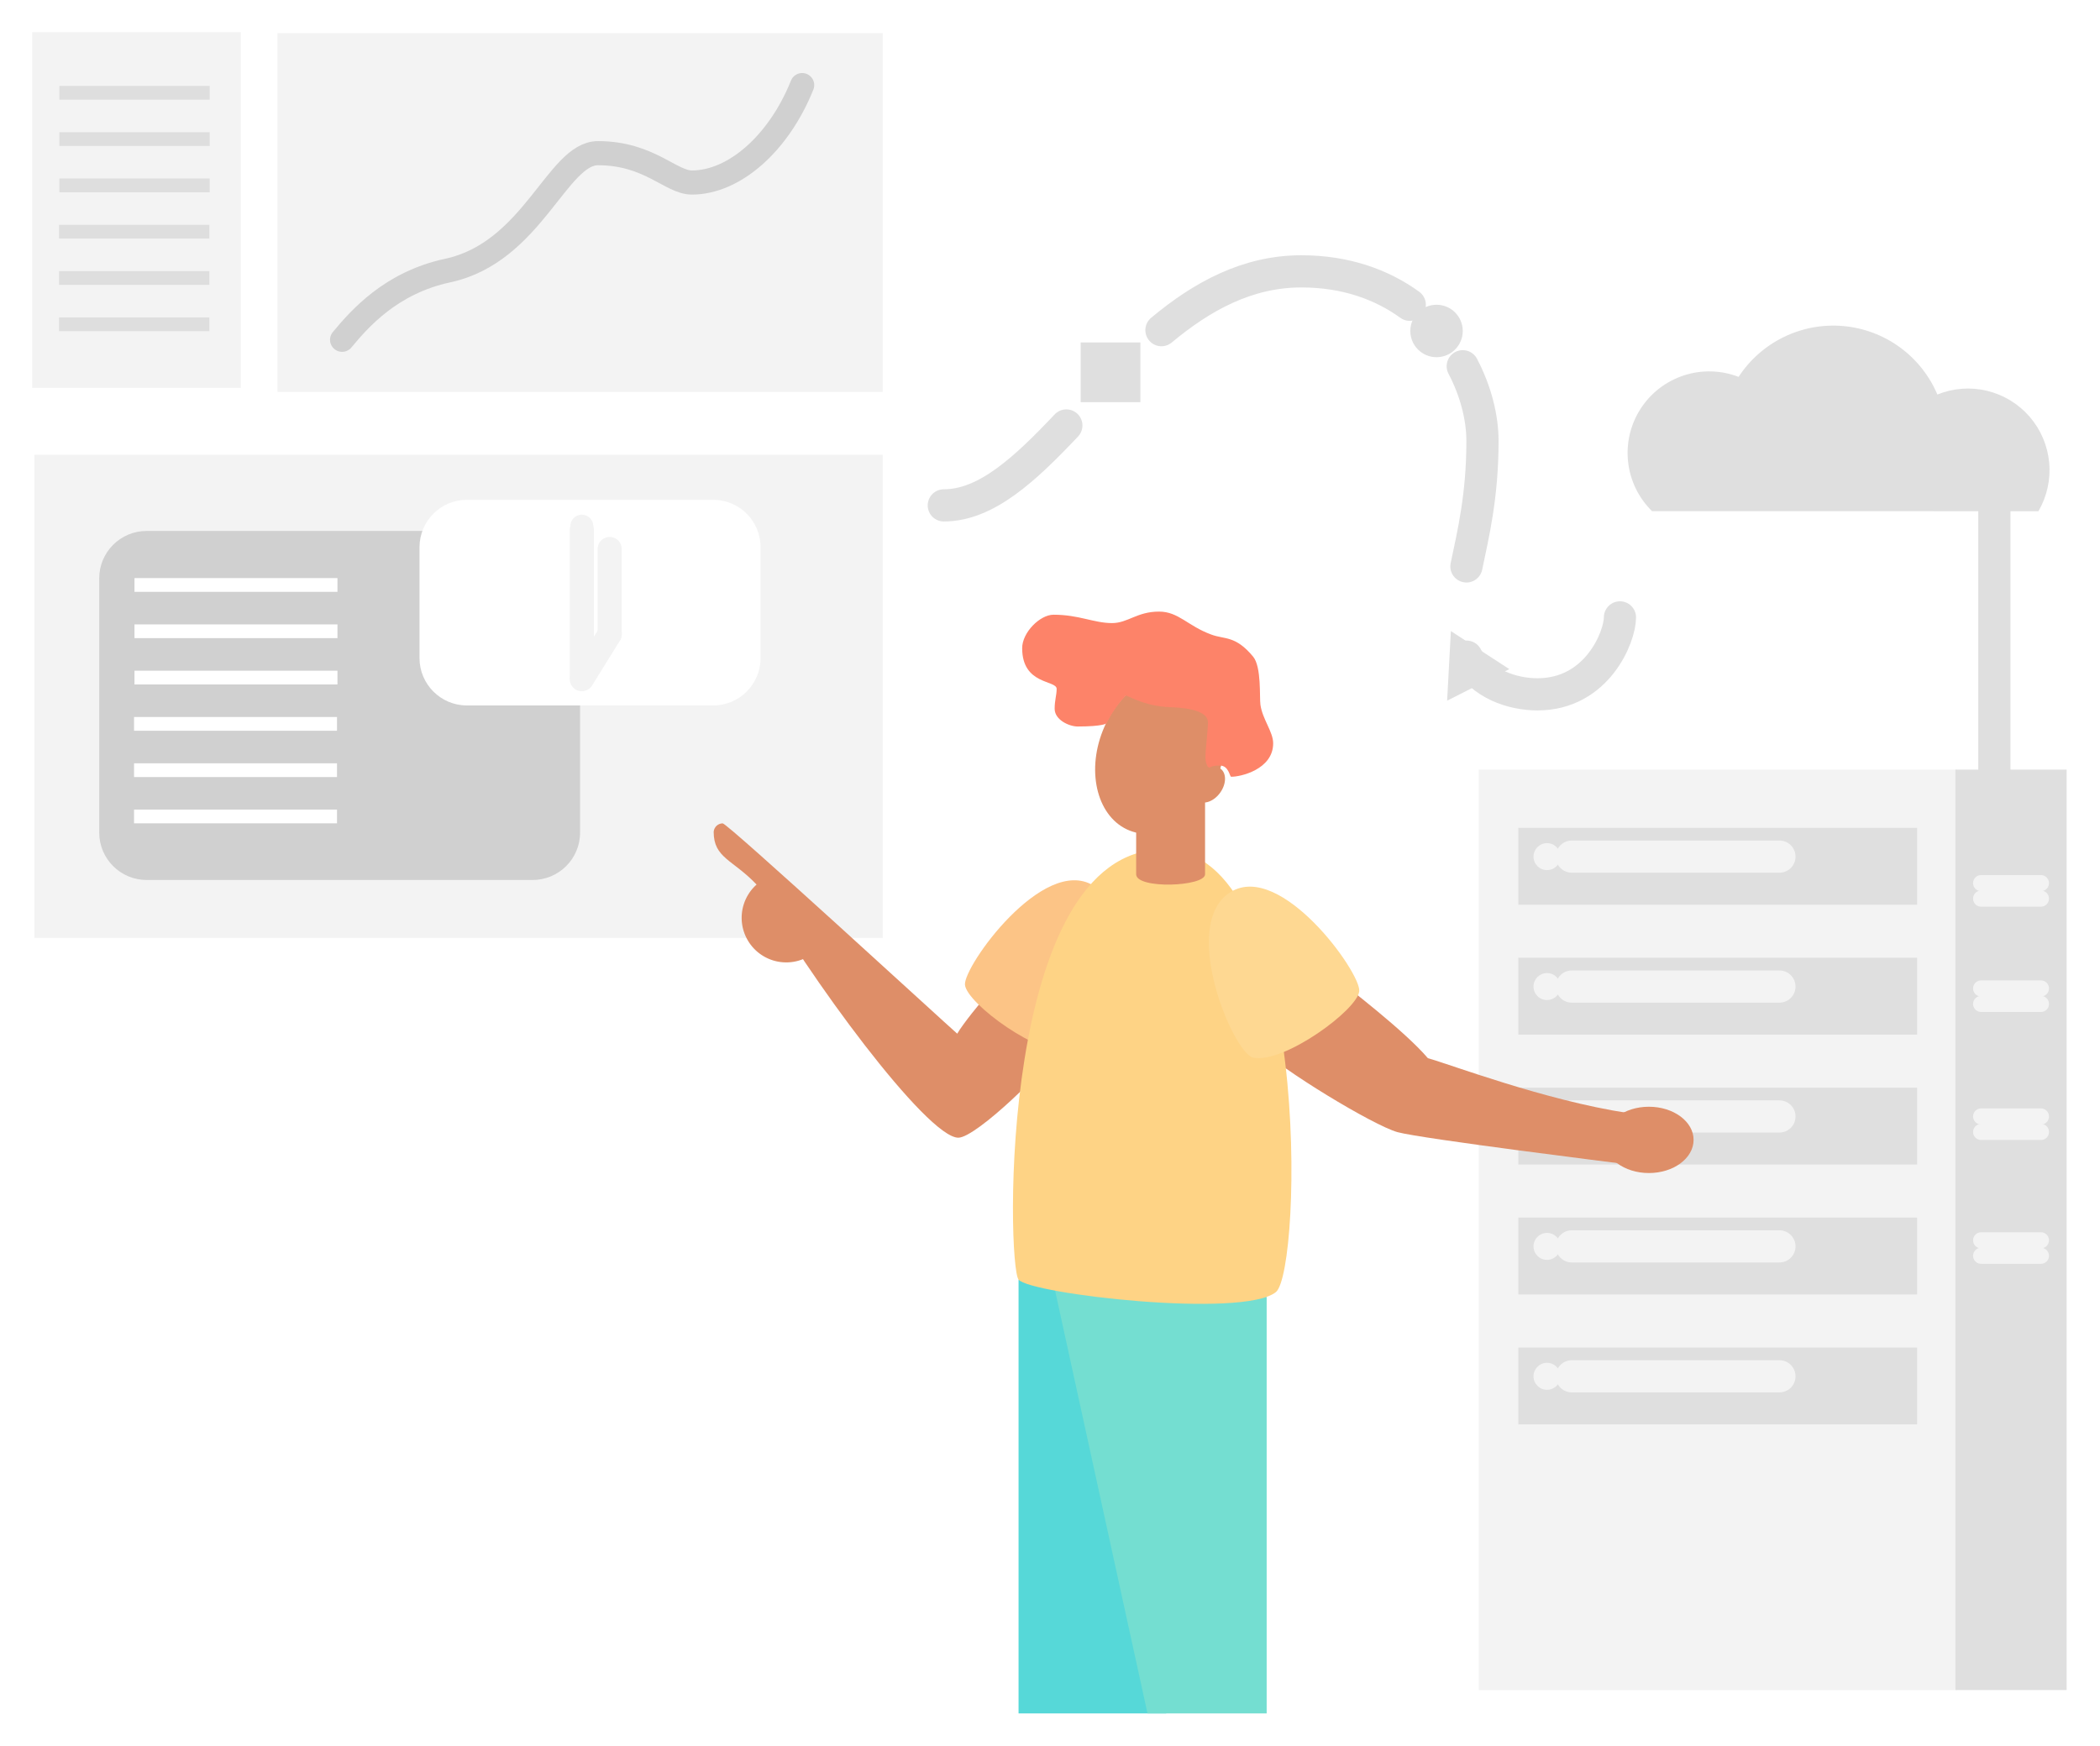 <svg width="261" height="217" viewBox="0 0 261 217" fill="none" xmlns="http://www.w3.org/2000/svg">
<g clip-path="url(#clip0)" filter="url(#filter0_d)">
<path d="M183.786 206.092H243.197V91.672H183.786V206.092Z" fill="#F3F3F3"/>
<path d="M243.035 206.092H256.854V91.672H243.035V206.092Z" fill="#DFDFDF"/>
<path d="M188.707 108.464H238.273V98.908H188.707V108.464Z" fill="#DFDFDF"/>
<path d="M192.27 104.165C193.196 104.165 193.947 103.415 193.947 102.488C193.947 101.562 193.196 100.812 192.27 100.812C191.344 100.812 190.593 101.562 190.593 102.488C190.593 103.415 191.344 104.165 192.27 104.165Z" fill="#F3F3F3"/>
<path d="M221.158 102.488H195.354" stroke="#F3F3F3" stroke-width="4" stroke-linecap="round" stroke-linejoin="round"/>
<path d="M188.707 124.614H238.273V115.059H188.707V124.614Z" fill="#DFDFDF"/>
<path d="M192.27 120.316C193.196 120.316 193.947 119.565 193.947 118.639C193.947 117.713 193.196 116.962 192.27 116.962C191.344 116.962 190.593 117.713 190.593 118.639C190.593 119.565 191.344 120.316 192.27 120.316Z" fill="#F3F3F3"/>
<path d="M221.158 118.64H195.354" stroke="#F3F3F3" stroke-width="4" stroke-linecap="round" stroke-linejoin="round"/>
<path d="M188.707 140.768H238.273V131.212H188.707V140.768Z" fill="#DFDFDF"/>
<path d="M192.27 136.465C193.196 136.465 193.947 135.714 193.947 134.788C193.947 133.862 193.196 133.111 192.27 133.111C191.344 133.111 190.593 133.862 190.593 134.788C190.593 135.714 191.344 136.465 192.27 136.465Z" fill="#F3F3F3"/>
<path d="M221.158 134.788H195.354" stroke="#F3F3F3" stroke-width="4" stroke-linecap="round" stroke-linejoin="round"/>
<path d="M188.707 156.917H238.273V147.361H188.707V156.917Z" fill="#DFDFDF"/>
<path d="M192.27 152.616C193.196 152.616 193.947 151.865 193.947 150.939C193.947 150.013 193.196 149.262 192.27 149.262C191.344 149.262 190.593 150.013 190.593 150.939C190.593 151.865 191.344 152.616 192.27 152.616Z" fill="#F3F3F3"/>
<path d="M221.158 150.939H195.354" stroke="#F3F3F3" stroke-width="4" stroke-linecap="round" stroke-linejoin="round"/>
<path d="M188.707 173.067H238.273V163.512H188.707V173.067Z" fill="#DFDFDF"/>
<path d="M192.27 168.767C193.196 168.767 193.947 168.016 193.947 167.09C193.947 166.164 193.196 165.413 192.27 165.413C191.344 165.413 190.593 166.164 190.593 167.09C190.593 168.016 191.344 168.767 192.27 168.767Z" fill="#F3F3F3"/>
<path d="M221.158 167.09H195.354" stroke="#F3F3F3" stroke-width="4" stroke-linecap="round" stroke-linejoin="round"/>
<path d="M253.66 105.783H246.225" stroke="#F3F3F3" stroke-width="2" stroke-linecap="round" stroke-linejoin="round"/>
<path d="M253.66 107.708H246.225" stroke="#F3F3F3" stroke-width="2" stroke-linecap="round" stroke-linejoin="round"/>
<path d="M253.66 118.876H246.225" stroke="#F3F3F3" stroke-width="2" stroke-linecap="round" stroke-linejoin="round"/>
<path d="M253.66 120.8H246.225" stroke="#F3F3F3" stroke-width="2" stroke-linecap="round" stroke-linejoin="round"/>
<path d="M253.66 134.788H246.225" stroke="#F3F3F3" stroke-width="2" stroke-linecap="round" stroke-linejoin="round"/>
<path d="M253.66 136.714H246.225" stroke="#F3F3F3" stroke-width="2" stroke-linecap="round" stroke-linejoin="round"/>
<path d="M253.66 150.184H246.225" stroke="#F3F3F3" stroke-width="2" stroke-linecap="round" stroke-linejoin="round"/>
<path d="M253.66 152.107H246.225" stroke="#F3F3F3" stroke-width="2" stroke-linecap="round" stroke-linejoin="round"/>
<path d="M109.706 52.536H4.271V112.592H109.706V52.536Z" fill="#F3F3F3"/>
<path d="M66.202 62.002H18.225C14.97 62.002 12.332 64.64 12.332 67.894V99.499C12.332 102.753 14.97 105.391 18.225 105.391H66.202C69.456 105.391 72.095 102.753 72.095 99.499V67.894C72.095 64.64 69.456 62.002 66.202 62.002Z" fill="#D0D0D0"/>
<path d="M166.386 117.854C167.383 118.679 174.537 124.109 177.467 127.545C180.185 128.292 191.966 132.777 202.271 134.352C202.239 135.804 201.494 140.643 201.494 140.643C201.494 140.643 176.689 137.561 173.699 136.741C170.709 135.922 159.058 128.85 156.507 126.177C159.908 122.579 166.386 117.854 166.386 117.854Z" fill="#DE8E68"/>
<path d="M204.933 141.822C208.002 141.822 210.489 139.977 210.489 137.701C210.489 135.425 208.002 133.58 204.933 133.58C201.864 133.58 199.376 135.425 199.376 137.701C199.376 139.977 201.864 141.822 204.933 141.822Z" fill="#DE8E68"/>
<path d="M126.592 155.07V209.156H144.976L135.784 155.655L126.592 155.07Z" fill="#56D8D8"/>
<path d="M157.429 157.211V209.157H142.653L130.713 154.517L157.429 157.211Z" fill="#74DED1"/>
<path d="M122.815 119.534C121.975 120.444 119.598 123.379 118.97 124.498C117.363 123.1 90.448 98.353 89.817 98.353C89.534 98.357 89.262 98.466 89.055 98.66C88.848 98.855 88.721 99.119 88.699 99.401C88.699 102.681 91.091 102.843 94.061 105.992C100.29 117.172 115.213 137.429 119.107 137.429C121.35 137.429 130.711 128.29 130.711 127.091C130.711 125.893 122.815 119.534 122.815 119.534Z" fill="#DE8E68"/>
<path d="M135.879 106.074C129.649 102.312 119.74 116.111 119.932 118.418C120.124 120.725 129.276 127.44 133.098 126.693C135.605 126.195 142.389 109.999 135.879 106.074Z" fill="#FCC486"/>
<path d="M144.58 101.594C163.056 101.594 161.85 153.974 158.576 156.62C154.502 159.914 128.06 156.869 126.593 155.07C125.125 153.271 124.046 101.594 144.58 101.594Z" fill="#FED385"/>
<path d="M149.772 104.681C149.772 106.226 141.208 106.557 141.208 104.681V94.166H149.772V104.681Z" fill="#DE8E68"/>
<path d="M151.324 92.485C153.417 87.191 151.92 81.636 147.979 80.078C144.039 78.521 139.148 81.55 137.055 86.844C134.962 92.138 136.46 97.693 140.4 99.251C144.341 100.808 149.231 97.779 151.324 92.485Z" fill="#DE8E68"/>
<path d="M151.652 94.538C152.44 93.438 152.455 92.1 151.686 91.549C150.917 90.999 149.655 91.444 148.867 92.544C148.08 93.644 148.064 94.983 148.834 95.533C149.603 96.084 150.865 95.639 151.652 94.538Z" fill="#DE8E68"/>
<path d="M158.237 88.401C158.237 86.973 156.904 85.411 156.652 83.604C156.522 82.695 156.804 78.91 155.743 77.624C153.537 74.971 152.234 75.514 150.547 74.883C147.607 73.809 146.481 72.028 144.054 72.028C141.298 72.028 140.185 73.456 138.211 73.456C135.954 73.456 134.105 72.416 130.938 72.416C129.249 72.416 127.041 74.624 127.041 76.573C127.041 81.177 131.327 80.517 131.327 81.638C131.327 82.416 131.078 83.034 131.078 84.105C131.078 85.5 132.896 86.312 133.935 86.312C137.1 86.312 137.518 85.926 137.518 85.926C138.147 84.671 138.95 83.511 139.903 82.48C140.03 82.346 142.086 83.799 145.442 83.911C148.195 84.003 150.131 84.534 150.131 85.817C150.131 86.721 149.8 89.41 149.82 90.167C149.84 90.925 150.109 91.413 150.278 91.413C150.448 91.413 150.542 91.164 151.599 91.164C152.733 91.164 152.82 92.557 153.017 92.557C154.145 92.582 158.237 91.657 158.237 88.401Z" fill="#FD8369"/>
<path d="M152.989 106.866C159.218 103.101 169.13 116.902 168.936 119.207C168.741 121.512 159.602 128.227 155.777 127.482C153.265 126.994 146.481 110.798 152.989 106.866Z" fill="#FED892"/>
<path d="M94.709 105.443C94.001 105.901 93.407 106.514 92.972 107.236C92.537 107.957 92.272 108.769 92.198 109.608C92.124 110.448 92.242 111.293 92.544 112.08C92.846 112.867 93.323 113.575 93.939 114.149C94.555 114.724 95.295 115.151 96.101 115.397C96.907 115.643 97.758 115.701 98.59 115.569C99.422 115.436 100.213 115.116 100.903 114.631C101.593 114.147 102.163 113.512 102.57 112.774L94.709 105.443Z" fill="#DE8E68"/>
<path d="M109.706 0.118H34.483V44.717H109.706V0.118Z" fill="#F3F3F3"/>
<path d="M29.931 -0.377H3.474V44.221H29.931V-0.377Z" fill="#F3F3F3"/>
<path d="M42.519 38.238C44.706 35.612 48.588 31.149 55.65 29.632C66.199 27.362 69.252 15.041 74.322 15.041C80.686 15.041 83.367 18.689 85.993 18.689C91.266 18.689 96.805 13.8 99.697 6.579" stroke="#D0D0D0" stroke-width="3" stroke-linecap="round" stroke-linejoin="round"/>
<path d="M26.063 6.679H7.378V8.388H26.063V6.679Z" fill="#DEDEDE"/>
<path d="M26.063 12.435H7.378V14.144H26.063V12.435Z" fill="#DEDEDE"/>
<path d="M26.063 18.19H7.378V19.9H26.063V18.19Z" fill="#DEDEDE"/>
<path d="M26.021 23.946H7.336V25.656H26.021V23.946Z" fill="#DEDEDE"/>
<path d="M26.021 29.702H7.336V31.411H26.021V29.702Z" fill="#DEDEDE"/>
<path d="M26.021 35.458H7.336V37.167H26.021V35.458Z" fill="#DEDEDE"/>
<path d="M41.941 67.864H16.715V69.574H41.941V67.864Z" fill="white"/>
<path d="M41.941 73.62H16.715V75.329H41.941V73.62Z" fill="white"/>
<path d="M41.941 79.376H16.715V81.085H41.941V79.376Z" fill="white"/>
<path d="M41.885 85.131H16.66V86.841H41.885V85.131Z" fill="white"/>
<path d="M41.885 90.887H16.66V92.597H41.885V90.887Z" fill="white"/>
<path d="M41.885 96.64H16.66V98.349H41.885V96.64Z" fill="white"/>
<path d="M88.637 58.132H58.032C54.777 58.132 52.139 60.77 52.139 64.025V77.803C52.139 81.058 54.777 83.696 58.032 83.696H88.637C91.891 83.696 94.529 81.058 94.529 77.803V64.025C94.529 60.77 91.891 58.132 88.637 58.132Z" fill="white"/>
<path d="M72.314 62.828C73.101 62.828 73.739 62.19 73.739 61.403C73.739 60.616 73.101 59.978 72.314 59.978C71.527 59.978 70.889 60.616 70.889 61.403C70.889 62.19 71.527 62.828 72.314 62.828Z" fill="#F3F3F3"/>
<path d="M72.314 81.852C73.101 81.852 73.739 81.214 73.739 80.427C73.739 79.64 73.101 79.002 72.314 79.002C71.527 79.002 70.889 79.64 70.889 80.427C70.889 81.214 71.527 81.852 72.314 81.852Z" fill="#F3F3F3"/>
<path d="M72.314 61.869V80.023" stroke="#F3F3F3" stroke-width="3" stroke-linecap="round" stroke-linejoin="round"/>
<path d="M75.774 64.249V74.836" stroke="#F3F3F3" stroke-width="3" stroke-linecap="round" stroke-linejoin="round"/>
<path d="M72.314 80.427L75.775 74.836" stroke="#F3F3F3" stroke-width="3" stroke-linecap="round" stroke-linejoin="round"/>
<path d="M205.326 59.544C203.661 57.91 202.609 55.752 202.35 53.433C202.091 51.114 202.639 48.776 203.903 46.815C205.167 44.853 207.069 43.388 209.288 42.666C211.507 41.943 213.907 42.009 216.083 42.85C217.475 40.717 219.421 39.002 221.713 37.889C224.004 36.776 226.555 36.307 229.093 36.532C231.63 36.757 234.059 37.668 236.119 39.166C238.179 40.665 239.793 42.696 240.788 45.041C242.749 44.247 244.908 44.087 246.965 44.583C249.021 45.079 250.871 46.205 252.255 47.804C253.639 49.404 254.489 51.396 254.684 53.502C254.88 55.608 254.412 57.723 253.346 59.55L205.326 59.544Z" fill="#DFDFDF"/>
<path d="M247.872 58.698V92.856" stroke="#DFDFDF" stroke-width="4" stroke-miterlimit="10"/>
<path d="M182.266 77.627C184.045 81.053 188.011 82.314 191.084 82.314C198.504 82.314 201.337 75.165 201.337 72.748" stroke="#DFDFDF" stroke-width="4" stroke-linecap="round" stroke-linejoin="round"/>
<path d="M181.798 41.527C183.437 44.644 184.25 47.941 184.25 50.821C184.25 57.643 183.111 62.32 182.256 66.412" stroke="#DFDFDF" stroke-width="4" stroke-linecap="round" stroke-linejoin="round"/>
<path d="M144.351 37.042C149.374 32.849 155.02 29.732 161.74 29.732C167.261 29.732 171.744 31.376 175.212 33.886" stroke="#DFDFDF" stroke-width="4" stroke-linecap="round" stroke-linejoin="round"/>
<path d="M117.301 58.824C122.566 58.824 127.382 54.339 132.532 48.89" stroke="#DFDFDF" stroke-width="4" stroke-linecap="round" stroke-linejoin="round"/>
<path d="M141.732 38.57H134.312V45.99H141.732V38.57Z" fill="#DFDFDF"/>
<path d="M178.541 40.404C180.341 40.404 181.8 38.944 181.8 37.144C181.8 35.344 180.341 33.885 178.541 33.885C176.741 33.885 175.282 35.344 175.282 37.144C175.282 38.944 176.741 40.404 178.541 40.404Z" fill="#DFDFDF"/>
<path d="M187.584 79.18L180.323 74.451L179.857 83.104L187.584 79.18Z" fill="#DFDFDF"/>
</g>
<defs>
<filter id="filter0_d" x="0" y="0" width="261" height="217" filterUnits="userSpaceOnUse" color-interpolation-filters="sRGB">
<feFlood flood-opacity="0" result="BackgroundImageFix"/>
<feColorMatrix in="SourceAlpha" type="matrix" values="0 0 0 0 0 0 0 0 0 0 0 0 0 0 0 0 0 0 127 0"/>
<feOffset dy="4"/>
<feGaussianBlur stdDeviation="2"/>
<feColorMatrix type="matrix" values="0 0 0 0 0 0 0 0 0 0 0 0 0 0 0 0 0 0 0.25 0"/>
<feBlend mode="normal" in2="BackgroundImageFix" result="effect1_dropShadow"/>
<feBlend mode="normal" in="SourceGraphic" in2="effect1_dropShadow" result="shape"/>
</filter>
<clipPath id="clip0">
<rect width="253" height="209" fill="white" transform="translate(4)"/>
</clipPath>
</defs>
</svg>

